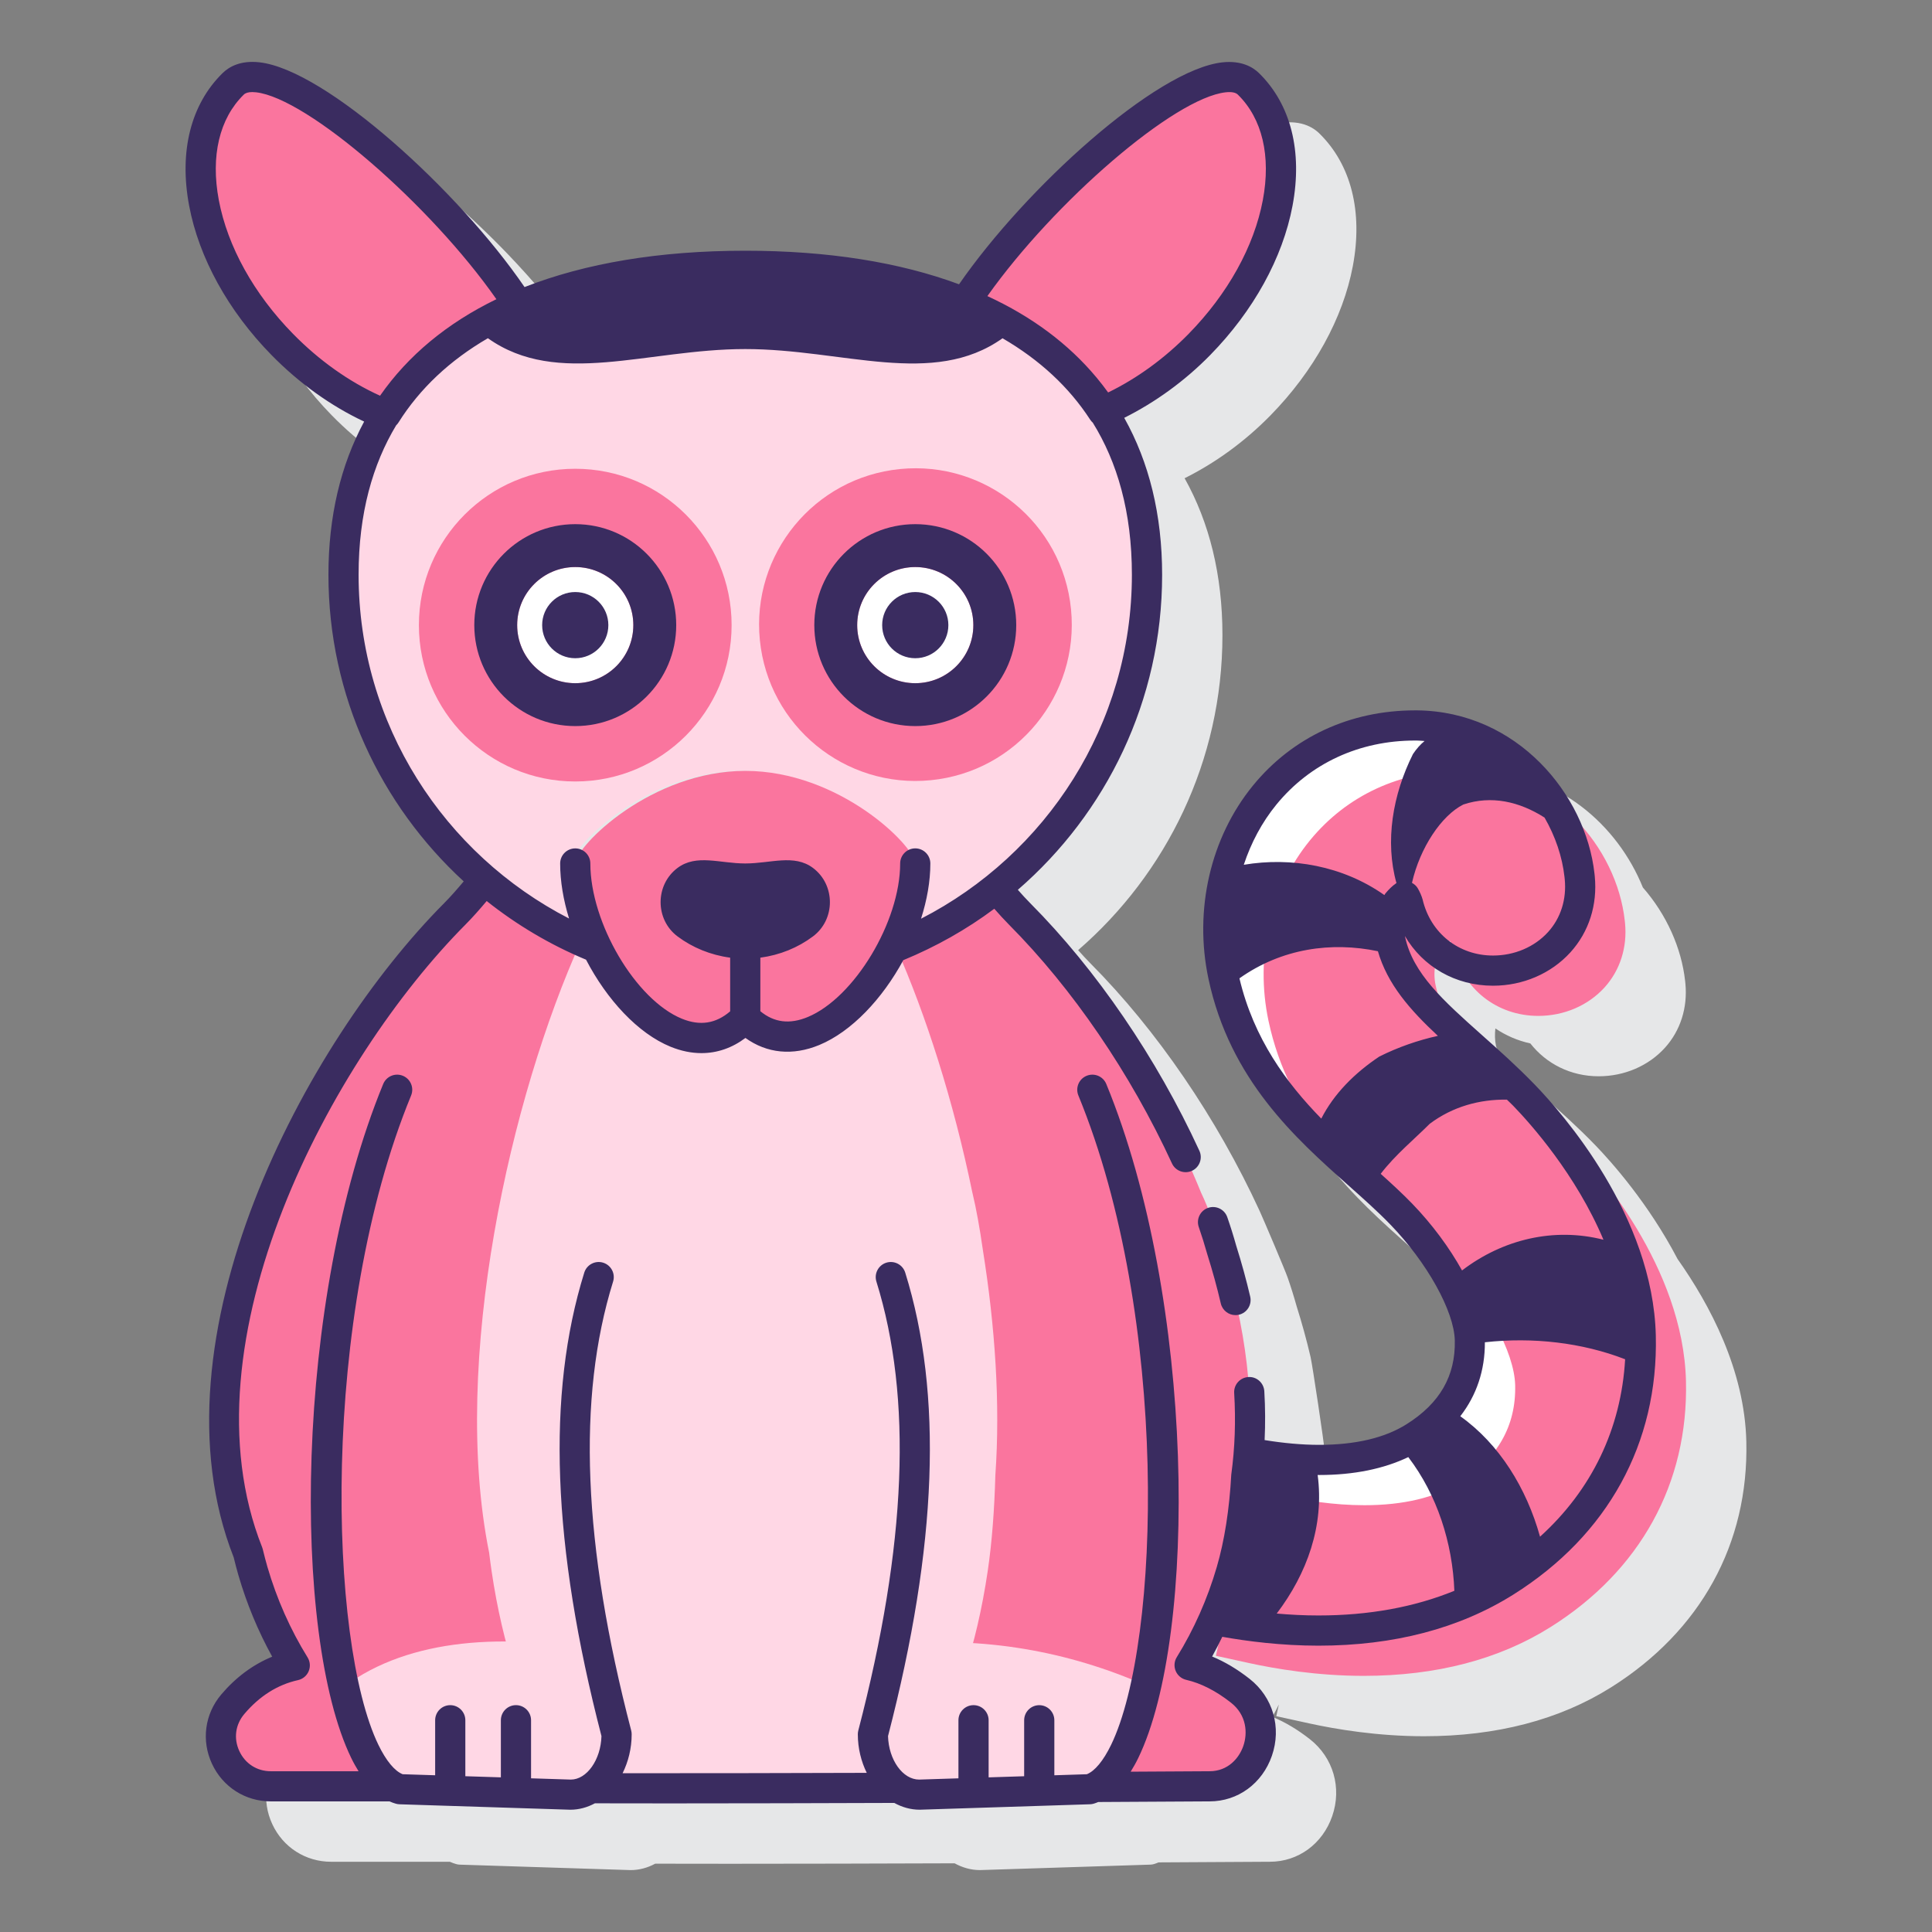 <svg id="Layer_1" enable-background="new 0 0 128 128" height="512" viewBox="0 0 128 128" width="512" xmlns="http://www.w3.org/2000/svg"><rect x="0" y="0" width="128" height="128" fill="#808080" stroke="none"/><path d="m111.142 83.411c-1.919-3.674-4.386-6.439-5.451-7.541-1.182-1.221-2.363-2.273-3.509-3.293-1.1-.98-2.089-1.872-2.913-2.763-.053-.177-.116-.349-.156-.533-.081-.382-.083-.773-.04-1.145.69.469 1.47.808 2.316.994 1.057 1.348 2.675 2.176 4.526 2.176 1.702 0 3.301-.687 4.386-1.883 1.034-1.14 1.517-2.665 1.36-4.268l-.017-.165c-.242-2.184-1.234-4.405-2.801-6.194-1.663-4.124-5.641-7.677-10.955-7.733h-.144c-4.293 0-8.104 1.767-10.729 4.976-2.82 3.448-3.924 8.234-2.953 12.805 1.425 6.7 5.773 10.573 9.276 13.694 1.001.893 1.947 1.735 2.78 2.595 2.426 2.507 4.219 5.731 4.265 7.666.055 2.355-.993 4.175-3.205 5.564-1.436.903-3.383 1.361-5.787 1.361-1.309 0-2.56-.14-3.609-.312.049-1.057.047-2.139-.019-3.243-.033-.552-.81-5.729-.935-6.267-.258-1.108-.571-2.246-.92-3.351-.189-.675-.39-1.316-.599-1.913-.182-.522-1.62-3.9-1.851-4.402-2.84-6.166-6.818-11.989-11.202-16.398-.274-.276-.551-.576-.828-.888 5.85-5.068 9.562-12.542 9.562-20.871 0-3.977-.861-7.456-2.507-10.395 1.988-.991 3.939-2.378 5.691-4.165 2.867-2.926 4.805-6.439 5.455-9.892.677-3.6-.111-6.72-2.219-8.787-.531-.52-1.542-1.036-3.333-.534-4.442 1.238-12.36 8.54-16.528 14.529-3.943-1.466-8.694-2.229-14.175-2.229-5.692 0-10.591.828-14.621 2.406-2.011-2.934-4.59-5.65-5.48-6.558-2.732-2.788-5.552-5.137-7.938-6.613-3.094-1.915-5.31-2.251-6.587-1-4.238 4.154-2.787 12.533 3.235 18.678 1.851 1.888 3.956 3.387 6.14 4.411-1.557 2.886-2.367 6.284-2.367 10.15 0 8.037 3.453 15.28 8.95 20.332-.432.512-.862 1-1.287 1.428-9.23 9.285-19.642 28.853-13.941 43.337.099.401.201.8.315 1.192.551 1.889 1.301 3.696 2.237 5.39-1.265.519-2.415 1.37-3.376 2.506-1.093 1.292-1.329 3.05-.615 4.588.713 1.538 2.208 2.494 3.902 2.494h7.864c.137.062.276.113.418.153.079.023.161.036.243.038l11.315.361c.579 0 1.128-.155 1.628-.425 1.542.004 3.207.006 4.963.006 4.623 0 9.84-.013 14.873-.031.514.283 1.081.449 1.683.449l11.284-.361c.082-.002.164-.015.243-.038.103-.029.203-.071.303-.111 3.267-.017 5.881-.033 7.38-.042 1.871 0 3.491-1.187 4.125-3.022.65-1.88.07-3.88-1.478-5.096-.815-.64-1.646-1.135-2.482-1.479.149-.269.284-.546.424-.821l-.169.773 2.175.477c1.773.389 4.534.852 7.614.852 4.802 0 8.969-1.089 12.386-3.236 5.941-3.734 9.125-9.517 8.966-16.285-.11-4.732-2.414-9.067-4.557-12.098z" fill="#e6e7e8"/><path d="m100.973 72.566c-1.157-1.196-2.325-2.236-3.455-3.242-2.692-2.399-4.818-4.293-5.404-7.043-.192-.905-.016-1.887.439-2.443.21-.256.389-.409.509-.491.09.148.186.362.227.512.625 2.66 2.887 4.448 5.628 4.448 1.702 0 3.301-.687 4.386-1.883 1.034-1.14 1.517-2.665 1.36-4.268l-.017-.165c-.536-4.83-4.706-9.864-10.759-9.927h-.141c-3.988 0-7.523 1.637-9.954 4.609-2.629 3.215-3.657 7.688-2.749 11.964 1.357 6.38 5.565 10.128 8.955 13.147 1.019.908 1.981 1.765 2.841 2.654 2.625 2.714 4.494 6.143 4.546 8.338.064 2.699-1.172 4.864-3.673 6.435-1.598 1.005-3.724 1.514-6.319 1.514-1.766 0-3.433-.242-4.664-.485-.04.505-.086 1.008-.155 1.505-.122 2.255-.437 4.424-.997 6.345-.329 1.128-.728 2.204-1.181 3.227 1.762.352 4.231.714 6.953.714 4.802 0 8.969-1.089 12.386-3.236 5.941-3.734 9.125-9.517 8.966-16.285-.178-7.566-5.961-14.117-7.728-15.944z" fill="#fff"/><g fill="#fa759e"><path d="m90.348 111.03c-3.081 0-5.841-.464-7.614-.852l-2.175-.477 2.423-11.057 2.175.477c1.254.275 3.18.603 5.235.603 2.596 0 4.722-.509 6.319-1.514 2.501-1.571 3.736-3.736 3.673-6.435-.052-2.196-1.921-5.625-4.546-8.338-.861-.889-1.823-1.746-2.841-2.654-3.389-3.019-7.598-6.768-8.955-13.147-.908-4.276.12-8.749 2.749-11.964 2.432-2.972 5.967-4.609 9.954-4.609l.141.001c6.053.064 10.223 5.097 10.759 9.927l.017.165c.157 1.604-.326 3.128-1.36 4.268-1.086 1.196-2.684 1.882-4.386 1.882-2.741 0-5.003-1.787-5.628-4.448-.041-.15-.137-.364-.227-.512-.12.083-.299.235-.509.491-.454.556-.631 1.538-.439 2.443.585 2.75 2.711 4.644 5.404 7.043 1.13 1.006 2.298 2.046 3.455 3.242 1.768 1.828 7.55 8.378 7.728 15.943.159 6.768-3.025 12.551-8.966 16.285-3.416 2.148-7.583 3.237-12.386 3.237z"/><path d="m93.762 61.129c.048.098.114.181.167.275.189.254.395.501.618.741-.25-.355-.509-.699-.785-1.016z"/><path d="m94.547 62.146c-.223-.24-.429-.487-.618-.741.281.498.614.954 1.02 1.338-.128-.208-.265-.402-.402-.597z"/><path d="m82.712 5.556c-2.763-2.708-14.069 7.266-18.813 14.511 3.874 1.565 7.046 3.924 9.169 7.194 2.214-.947 4.429-2.436 6.395-4.442 5.645-5.76 7.1-13.489 3.249-17.263z"/><path d="m34.384 20.258c-4.667-7.259-16.146-17.435-18.934-14.702-3.851 3.774-2.396 11.504 3.25 17.264 2.102 2.145 4.488 3.712 6.855 4.642 2.037-3.243 5.089-5.607 8.829-7.204z"/><path d="m82.17 112.014c-1.311-1.03-2.471-1.495-3.355-1.697 1.14-1.844 2.092-3.931 2.762-6.228.56-1.921.875-4.09.997-6.345.661-4.753-.04-9.891-1.627-14.921-.408-1.454-.867-2.742-1.357-3.774l-.001.004c-2.901-7.166-7.4-13.841-12.039-18.507-.509-.512-1.018-1.085-1.529-1.701-2.005 1.609-4.257 2.914-6.676 3.895-1.929 3.417-5.762 5.733-9.969 5.733-4.206 0-8.039-2.315-9.968-5.73-2.68-1.086-5.153-2.579-7.317-4.429-.655.822-1.309 1.577-1.96 2.232-9.838 9.897-19.062 28.817-13.696 42.328.101.409.204.817.32 1.216.672 2.304 1.628 4.397 2.772 6.244-1.194.266-2.722.94-4.107 2.577-1.813 2.144-.285 5.436 2.523 5.436h12.033c1.639.299 50.164 0 50.164 0 3.169-.001 4.671-4.259 2.03-6.333z"/></g><path d="m65.119 82.822c-.207-1.455-.44-2.742-.688-3.774l-.001.003c-1.253-6.107-3.097-11.844-5.07-16.299-.011.004-.022.008-.033.012-1.934 3.402-5.757 5.706-9.952 5.706-4.2 0-8.027-2.308-9.96-5.716-.312-.126-.624-.252-.929-.389-4.642 10.264-8.642 27.781-6.079 40.506.051.409.103.817.162 1.216 1.483 10.032 5.598 16.285 9.19 13.967h14.49c3.592 2.319 7.706-3.934 9.19-13.967.284-1.921.444-4.09.506-6.345.335-4.751-.021-9.889-.826-14.92z" fill="#ffd7e5"/><path d="m59.205 108.957c-.39 1.953-.85 3.933-1.373 5.94 0 2.21 1.373 4.002 3.067 4.002l11.283-.361c1.618-.462 2.897-3.037 3.739-6.873-5.141-2.263-10.767-3.285-16.716-2.708z" fill="#ffd7e5"/><path d="m22.78 111.759c.842 3.786 2.115 6.322 3.72 6.779l11.283.361c1.694 0 3.067-1.792 3.067-4.002-.484-1.858-.911-3.691-1.282-5.503-5.885-1.176-12.429-.926-16.788 2.365z" fill="#ffd7e5"/><path d="m49.118 17.607c-14.7 0-26.617 5.772-26.617 20.472 0 11.18 6.896 20.744 16.664 24.686-.934-1.642-1.433-3.536-1.31-5.558.073-1.194 5.043-6.135 11.263-6.135s11.191 4.94 11.263 6.135c.122 2.022-.378 3.916-1.312 5.558 9.769-3.942 16.665-13.506 16.665-24.686.001-14.7-11.915-20.472-26.616-20.472z" fill="#ffd7e5"/><path d="m60.639 57.208c-.072-1.194-5.043-6.135-11.263-6.135s-11.191 4.94-11.263 6.135c-.378 6.209 5.043 11.263 11.263 11.263s11.638-5.054 11.263-11.263z" fill="#fa759e"/><circle cx="38.112" cy="41.416" fill="#fa759e" r="10.359"/><path d="m38.112 37.568c-2.125 0-3.848 1.723-3.848 3.848s1.723 3.848 3.848 3.848 3.848-1.723 3.848-3.848-1.723-3.848-3.848-3.848z" fill="#fff"/><ellipse cx="60.639" cy="41.416" fill="#fa759e" rx="10.359" ry="10.359" transform="matrix(.995 -.099 .099 .995 -3.786 6.177)"/><path d="m60.639 37.568c-2.125 0-3.848 1.723-3.848 3.848s1.723 3.848 3.848 3.848 3.848-1.723 3.848-3.848-1.723-3.848-3.848-3.848z" fill="#fff"/><path d="m101.692 71.87c-1.182-1.221-2.363-2.273-3.509-3.293-2.555-2.277-4.573-4.075-5.091-6.504-.004-.018-.007-.037-.011-.055 1.184 2.025 3.34 3.288 5.835 3.288 1.983 0 3.852-.806 5.127-2.21 1.226-1.352 1.8-3.141 1.614-5.043l-.018-.172c-.584-5.263-5.136-10.748-11.75-10.817h-.144c-4.293 0-8.104 1.767-10.729 4.976-2.82 3.448-3.924 8.235-2.953 12.805 1.425 6.699 5.772 10.572 9.268 13.686 1.004.895 1.953 1.739 2.788 2.603 2.426 2.507 4.219 5.731 4.265 7.666.055 2.355-.993 4.175-3.205 5.564-1.436.903-3.383 1.361-5.787 1.361-1.122 0-2.355-.112-3.608-.316.049-1.056.046-2.137-.02-3.238-.033-.552-.514-.979-1.058-.938-.551.033-.972.506-.938 1.058.11 1.85.048 3.639-.193 5.401-.125 2.309-.448 4.368-.958 6.119-.62 2.125-1.513 4.138-2.653 5.982-.17.274-.196.614-.072.912.125.298.385.517.699.589.973.223 1.969.73 2.96 1.509 1.053.827 1.115 2.024.823 2.87-.28.81-1.014 1.676-2.241 1.676-1.669.01-3.429.02-5.224.03.174-.28.344-.577.504-.908 3.956-8.159 3.755-30.365-2.118-44.652-.21-.51-.792-.756-1.305-.544-.511.21-.754.794-.544 1.305 6.028 14.664 5.471 36.207 2.168 43.019-.511 1.054-1.078 1.739-1.609 1.949l-2.152.069v-3.645c0-.552-.448-1-1-1s-1 .448-1 1v3.708l-2.354.075v-3.784c0-.552-.448-1-1-1s-1 .448-1 1v3.848l-2.601.083c-1.092 0-2.019-1.307-2.064-2.881 3.271-12.61 3.644-22.656 1.14-30.707-.165-.528-.727-.821-1.252-.658-.527.164-.822.725-.658 1.252 2.399 7.712 2.007 17.44-1.199 29.74-.021.083-.032.167-.032.252 0 .938.224 1.805.591 2.556-5.919.019-11.561.029-16.175.024.373-.756.601-1.633.601-2.58 0-.085-.011-.17-.032-.252-3.206-12.301-3.598-22.029-1.199-29.74.164-.527-.131-1.088-.658-1.252-.524-.164-1.088.13-1.252.658-2.504 8.05-2.131 18.096 1.14 30.707-.045 1.574-.972 2.881-2.033 2.881l-2.632-.084v-3.848c0-.552-.448-1-1-1s-1 .448-1 1v3.784l-2.354-.075v-3.708c0-.552-.448-1-1-1s-1 .448-1 1v3.645l-2.152-.069c-.531-.209-1.099-.895-1.609-1.949-3.303-6.813-3.86-28.354 2.168-43.019.21-.511-.034-1.095-.544-1.305-.513-.211-1.095.035-1.305.544-5.874 14.287-6.074 36.494-2.119 44.652.155.32.318.607.486.879h-5.81c-.919 0-1.7-.499-2.088-1.335s-.265-1.753.328-2.455c1.005-1.189 2.203-1.945 3.561-2.247.316-.07.579-.29.704-.588.126-.298.099-.639-.071-.915-1.145-1.849-2.04-3.867-2.662-5.998-.113-.386-.212-.78-.309-1.175-.011-.044-.025-.088-.042-.13-5.422-13.65 4.616-32.341 13.476-41.253.47-.473.937-1.004 1.402-1.557 1.992 1.582 4.201 2.897 6.583 3.886 1.377 2.644 3.433 4.883 5.599 5.767.694.283 1.381.423 2.048.423 1.037 0 2.026-.339 2.913-1.005 1.426 1.026 3.133 1.195 4.892.467 2.145-.889 4.182-3.061 5.567-5.621 2.157-.888 4.185-2.029 6.029-3.406.321.366.643.721.966 1.046 4.223 4.248 8.059 9.868 10.804 15.825.231.502.825.721 1.327.49.501-.231.721-.825.49-1.327-2.84-6.165-6.818-11.988-11.202-16.398-.273-.275-.549-.577-.825-.891 5.85-5.066 9.559-12.54 9.559-20.868 0-3.98-.862-7.461-2.511-10.401 2.047-1.025 4.002-2.431 5.695-4.159 2.867-2.926 4.805-6.438 5.455-9.892.677-3.599-.111-6.72-2.219-8.787-.41-.401-1.164-.847-2.418-.715-4.394.476-13.025 8.301-17.457 14.705-3.94-1.462-8.686-2.224-14.16-2.224-5.695 0-10.596.829-14.626 2.408-4.342-6.355-13.156-14.394-17.565-14.891-1.271-.143-2.025.31-2.438.713-2.108 2.067-2.896 5.187-2.219 8.787.65 3.453 2.587 6.966 5.455 9.892 1.835 1.872 3.94 3.379 6.14 4.411-1.557 2.886-2.366 6.283-2.366 10.149 0 8.036 3.464 15.265 8.962 20.314-.436.519-.87 1.014-1.299 1.446-9.23 9.285-19.642 28.853-13.941 43.337.099.401.201.8.315 1.192.551 1.889 1.301 3.696 2.237 5.39-1.265.519-2.415 1.37-3.376 2.506-1.093 1.292-1.329 3.05-.615 4.588.713 1.538 2.208 2.494 3.902 2.494h7.864c.137.062.276.113.418.153.079.023.161.036.243.038l11.315.361c.579 0 1.128-.155 1.628-.425 1.542.004 3.207.006 4.963.006 4.623 0 9.84-.013 14.873-.031.514.283 1.081.449 1.683.449l11.284-.361c.082-.002.164-.015.243-.038.103-.029.203-.071.303-.111 3.267-.017 5.881-.033 7.38-.042 1.871 0 3.491-1.187 4.125-3.022.65-1.88.07-3.88-1.478-5.096-.815-.64-1.646-1.135-2.482-1.479.236-.428.46-.864.673-1.306 1.649.294 3.905.587 6.37.587 4.993 0 9.34-1.14 12.919-3.389 6.251-3.928 9.601-10.021 9.433-17.155-.188-7.927-6.179-14.722-8.01-16.616zm-20.483-65.755c.386-.041.655.01.803.155 1.617 1.584 2.204 4.066 1.654 6.988-.578 3.069-2.324 6.216-4.918 8.862-1.588 1.621-3.418 2.952-5.331 3.882-.005-.007-.011-.014-.016-.021-.232-.322-.477-.635-.731-.942-.011-.013-.023-.026-.034-.04-1.851-2.219-4.271-4.023-7.219-5.382 4.45-6.276 12.392-13.134 15.792-13.502zm-61.795 16.004c-2.594-2.646-4.34-5.793-4.917-8.861-.55-2.922.037-5.404 1.653-6.988.115-.113.304-.17.563-.17.077 0 .161.005.251.015 3.416.385 11.558 7.464 15.923 13.708-3.263 1.582-5.851 3.729-7.708 6.394-2.058-.931-4.038-2.336-5.765-4.098zm4.344 15.96c0-4.085.94-7.326 2.49-9.902.057-.055.109-.115.152-.185 1.416-2.251 3.405-4.12 5.924-5.584 4.618 3.287 10.562.718 17.05.718 6.486 0 12.429 2.568 17.047-.715 2.45 1.424 4.4 3.227 5.807 5.394.05.076.109.143.174.201 1.612 2.602 2.589 5.898 2.589 10.073 0 9.93-5.69 18.539-13.97 22.788.394-1.231.617-2.478.617-3.66 0-.552-.448-1-1-1s-1 .448-1 1c0 3.854-3.034 8.895-6.125 10.175-1.195.495-2.225.366-3.138-.386v-3.548c1.294-.173 2.486-.661 3.484-1.407 1.499-1.12 1.499-3.42 0-4.54-1.251-.934-2.802-.294-4.484-.294s-3.233-.641-4.484.294c-1.499 1.12-1.499 3.42 0 4.54.997.745 2.19 1.233 3.484 1.407v3.556c-.948.814-1.996.978-3.195.49-3.063-1.25-6.068-6.345-6.068-10.286 0-.552-.448-1-1-1s-1 .448-1 1c0 1.181.214 2.423.59 3.647-8.266-4.254-13.944-12.856-13.944-22.776zm78.804 23.673c-.897.988-2.226 1.555-3.646 1.555-2.267 0-4.138-1.478-4.663-3.709-.063-.235-.196-.538-.338-.771-.09-.147-.221-.253-.368-.336.527-2.325 1.956-4.467 3.405-5.191 1.857-.619 3.712-.197 5.378.867.715 1.239 1.173 2.591 1.321 3.927l.017.159c.129 1.328-.264 2.571-1.106 3.499zm-17.997-8.447c2.238-2.735 5.499-4.242 9.177-4.242h.134c.172.002.337.021.506.031-.269.218-.526.5-.77.865-1.346 2.691-1.865 5.786-1.092 8.552-.009.005-.019.006-.028.012-.236.163-.483.398-.714.681-.023.028-.037.068-.059.097-2.758-1.941-6.167-2.537-9.315-2.007.481-1.455 1.201-2.815 2.161-3.989zm-2.449 11.512c2.808-1.99 6.1-2.438 9.174-1.796.628 2.179 2.12 3.881 3.973 5.607-1.335.297-2.645.754-3.877 1.37-1.647 1.098-3.011 2.473-3.848 4.113-2.307-2.363-4.474-5.291-5.422-9.294zm9.359 12.952c.956-1.252 2.22-2.286 3.251-3.317 1.518-1.138 3.294-1.622 5.109-1.599.14.14.28.265.419.408 1.17 1.209 4.162 4.562 5.979 8.874-3.283-.837-6.668-.029-9.369 2.035-.836-1.501-1.966-3.043-3.307-4.429-.647-.668-1.353-1.316-2.082-1.972zm-6.889 29.133c2.012-2.652 3.159-5.836 2.712-9.183.031 0 .064.004.094.004 2.326 0 4.294-.414 5.911-1.186 1.916 2.509 2.931 5.689 3.052 8.857-2.648 1.082-5.662 1.635-9.008 1.635-.963.001-1.888-.051-2.761-.127zm17.445-5.092c-.892-3.209-2.698-6.144-5.283-7.98 1.085-1.399 1.636-3.054 1.629-4.901 3.178-.353 6.443.021 9.292 1.126-.261 4.598-2.211 8.652-5.638 11.755z" fill="#3a2c60"/><path d="m79.423 81.298c.195.56.383 1.161.57 1.825.343 1.087.642 2.175.888 3.234.108.461.519.773.973.773.075 0 .151-.008.228-.026.538-.125.872-.663.747-1.201-.258-1.108-.571-2.246-.92-3.351-.189-.675-.39-1.316-.599-1.913-.182-.521-.754-.797-1.273-.614-.521.182-.796.752-.614 1.273z" fill="#3a2c60"/><path d="m38.112 48.105c3.694 0 6.689-2.995 6.689-6.689s-2.995-6.689-6.689-6.689-6.689 2.995-6.689 6.689c.001 3.694 2.995 6.689 6.689 6.689zm0-10.537c2.125 0 3.848 1.723 3.848 3.848s-1.723 3.848-3.848 3.848-3.848-1.723-3.848-3.848 1.723-3.848 3.848-3.848z" fill="#3a2c60"/><path d="m38.112 43.609c1.211 0 2.193-.982 2.193-2.193s-.982-2.192-2.193-2.192-2.193.982-2.193 2.192c.001 1.211.982 2.193 2.193 2.193z" fill="#3a2c60"/><path d="m60.639 48.105c3.694 0 6.689-2.995 6.689-6.689s-2.995-6.689-6.689-6.689-6.689 2.995-6.689 6.689 2.995 6.689 6.689 6.689zm0-10.537c2.125 0 3.848 1.723 3.848 3.848s-1.723 3.848-3.848 3.848-3.848-1.723-3.848-3.848 1.723-3.848 3.848-3.848z" fill="#3a2c60"/><path d="m60.639 43.609c1.211 0 2.193-.982 2.193-2.193s-.982-2.192-2.193-2.192-2.193.982-2.193 2.192c0 1.211.982 2.193 2.193 2.193z" fill="#3a2c60"/></svg>
